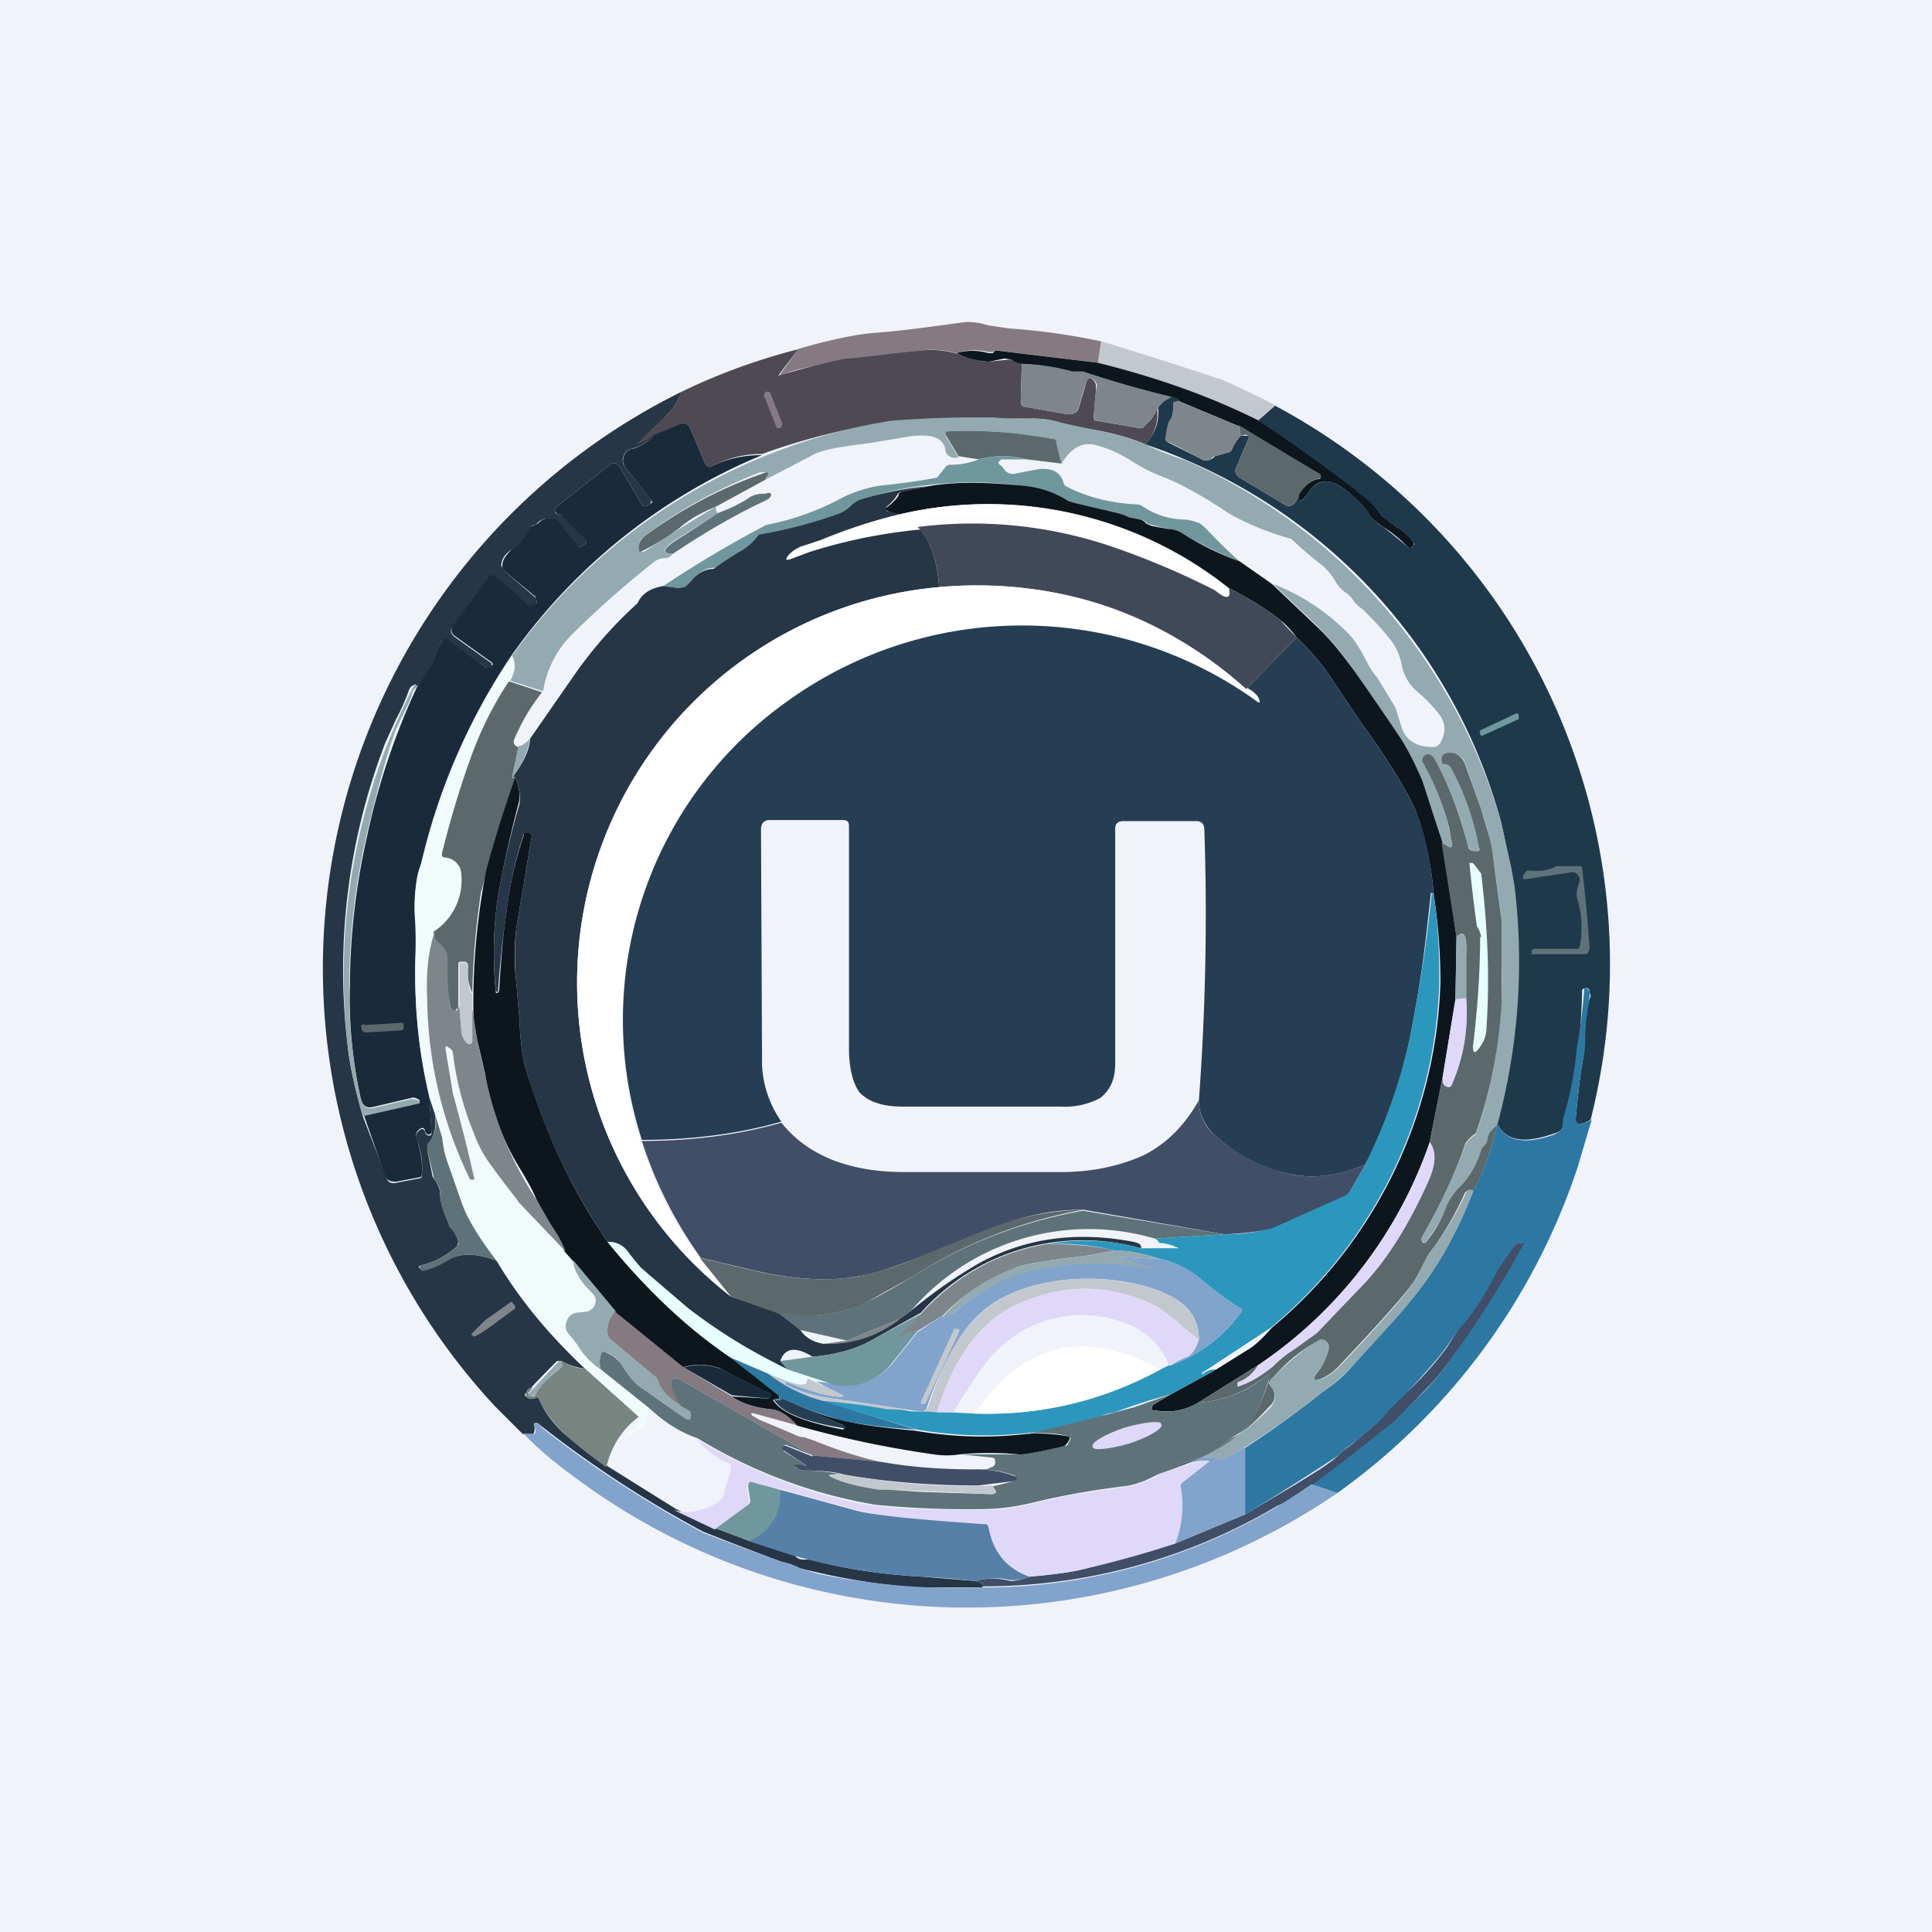 <!-- by TradingView --><svg width="18" height="18" viewBox="0 0 18 18" xmlns="http://www.w3.org/2000/svg"><path fill="#F0F3FA" d="M0 0h18v18H0z"/><path d="m10.26 3.18-.03.2-.9-.11a.1.1 0 0 0-.08.01h-.04a.54.54 0 0 0-.3.01.87.87 0 0 0-.27-.03 364.79 364.79 0 0 0-.86.11.51.51 0 0 1-.1.03 1.53 1.53 0 0 0-.42.1c-.02.01-.02 0 0 0l.18-.25c.31-.09.56-.14.73-.15.25-.02.53-.06.83-.1.04 0 .11 0 .2.03l.2.03c.3.02.57.06.86.12Z" fill="#857A82"/><path d="m11.88 3.78-.16.14a7.49 7.49 0 0 0-1.49-.54l.03-.2a42.72 42.72 0 0 1 1.13.36 7.9 7.9 0 0 1 .5.24Z" fill="#C3C8CE"/><path d="m7.44 3.25-.19.25s0 .01 0 0a8.65 8.65 0 0 1 .63-.16c.1 0 .35-.04.76-.08.05 0 .14 0 .26.03.16.06.26.08.3.08a16.57 16.57 0 0 1 .21-.02l.11.04-.01.35c0 .03.01.05.04.05l.4.07c.06 0 .09-.02.1-.06l.06-.2c.02-.1.06-.1.1-.02v.07l-.02.23c0 .02 0 .04.03.04l.4.07c.01 0 .03 0 .04-.02.05-.04.1-.1.12-.17a.41.41 0 0 1-.11.34c-.16-.07-.33-.11-.5-.14a3.72 3.72 0 0 1-.28-.06.95.95 0 0 0-.3-.04h-.32a10.1 10.1 0 0 0-.97.03 6 6 0 0 0-1.2.3.98.98 0 0 0-.46.11c-.03.02-.05.01-.07-.02l-.14-.33c-.02-.04-.05-.06-.1-.04l-.22.1a.56.56 0 0 1-.18.1c-.02 0-.02 0 0-.02.05-.06.14-.15.27-.25a.6.6 0 0 0 .15-.23c.35-.17.71-.3 1.1-.4Z" fill="#4F4954"/><path d="M10.23 3.38c.52.13 1.02.3 1.5.54.34.22.67.46 1 .72.05.04.1.1.15.17l.13.1c.06.03.11.08.16.14v.03l-.01.01c-.02.02-.03.02-.05 0a1.27 1.27 0 0 0-.22-.18.46.46 0 0 1-.16-.15.9.9 0 0 0-.23-.22c-.1-.07-.19-.07-.26-.01a.28.28 0 0 0-.05.06c-.06.09-.1.1-.09.02.05-.09.12-.14.2-.15v-.04l-.76-.45-.55-.23c-.02-.03-.05-.04-.07-.03a9.53 9.53 0 0 1-.83-.24h-.1a2 2 0 0 0-.47-.08.27.27 0 0 1-.1-.04l-.06-.01-.15.03a.79.79 0 0 1-.3-.08.54.54 0 0 1 .3 0h.04l.02-.02a.1.1 0 0 1 .05 0l.91.11Z" fill="#0D161C"/><path d="M10.92 3.7a.25.25 0 0 0-.13.1.51.51 0 0 1-.13.17.05.05 0 0 1-.04.02l-.4-.07c-.02 0-.03-.02-.03-.04a2.81 2.81 0 0 1 .03-.3c-.05-.08-.08-.08-.11.01l-.06.2c-.01.05-.04.07-.1.07l-.4-.07c-.03 0-.04-.02-.04-.05l.01-.35a2 2 0 0 1 .47.07h.1a9.54 9.54 0 0 0 .84.24Z" fill="#7E868B"/><path d="M7.14 3.65a.03.03 0 0 0-.02.04l.11.28c0 .02.02.02.04.02l.02-.04-.11-.28a.03.03 0 0 0-.04-.02Z" fill="#857A82"/><path d="M6.35 3.65a.6.6 0 0 1-.15.23 4.63 4.63 0 0 0-.27.26.56.56 0 0 0 .18-.1.47.47 0 0 1-.22.14.1.1 0 0 0-.08.07.1.1 0 0 0 .02.11l.24.3-.01.03-.03.02c-.02.01-.04.01-.05-.01l-.2-.34c-.03-.05-.07-.06-.11-.02l-.47.37a.06.06 0 0 0-.03.05c0 .02.02.04.06.04l.02.01.2.2c.02.03.02.04 0 .06l-.02.01c-.02.02-.04.02-.06 0l-.16-.2a.12.12 0 0 0-.09-.05c-.03 0-.06 0-.1.03a.1.1 0 0 1-.04.03.05.05 0 0 0-.04.03.5.5 0 0 1-.17.2c-.07.04-.1.1-.1.15l.03.05.28.24c.02.01.02.03.02.04v.03c0 .01-.01.02-.03.02h-.03l-.31-.26c-.03-.03-.06-.03-.08 0l-.33.45c-.03.03-.02.06.01.09l.35.25v.04c-.02.02-.03.02-.05 0l-.36-.25c-.02-.02-.04-.01-.05 0a.38.38 0 0 0-.06.13.81.81 0 0 1-.18.3c0-.02-.01-.03-.02-.02a.08.08 0 0 0-.05.05 1.9 1.9 0 0 1-.12.27l-.1.22a5.89 5.89 0 0 0-.35 2.83c.02.19.07.4.14.65l.22.57c.01.04.04.06.09.05l.21-.04c.02 0 .03-.01.03-.03.01-.1 0-.21-.05-.34-.01-.03 0-.06.03-.08.02-.02.04-.01.05.01 0 .02.01.03.03.04.02 0 .03 0 .03-.03L4 10.22l.05.15c.02.12 0 .21-.06.29l-.01.05.05.25.01.02c.04.05.06.1.06.14 0 .04.01.1.04.18a2.74 2.74 0 0 1 .05.13c.04.04.07.09.08.14l-.01.04a.77.77 0 0 1-.34.18l-.02.01.01.02.02.01h.02a.71.71 0 0 0 .2-.08.4.4 0 0 1 .21-.06c.09 0 .18.02.27.06.22.37.5.7.82 1a.56.56 0 0 1-.22-.07h-.04a11.78 11.78 0 0 0-.3.31c0 .02.02.03.04.04h.05c.02-.02.03-.01.04 0 .05.12.13.23.24.33.12.1.25.21.4.3l.64.4.37.18.32.12.4.12.02.02c.02.02.05.03.07.03h.07c.33.09.68.14 1.05.16l.49.04c.06.02.08.03.06.06h-.63a6.38 6.38 0 0 1-1.07-.18.63.63 0 0 0-.17-.06 32.27 32.27 0 0 1-.73-.28 10.39 10.39 0 0 1-1.54-1.01c-.03-.01-.04 0-.03.03v.04l-.01.03h-.1l-.26-.26a5.99 5.99 0 0 1 1.74-9.45Z" fill="#263646"/><path d="m10.99 3.74-.05.01-.01.05c0 .05-.01.1-.04.13l-.03.15c0 .02 0 .03.02.04l.32.16c.03.02.06.01.1-.01a.08.08 0 0 1 .02-.02l.14-.04.02-.03a.39.39 0 0 1 .08-.12h.05c.03 0 .03.01.02.03l-.11.26c-.02.04-.01.07.03.1l.4.24c.07.05.12.02.15-.08 0 .08.03.07.09-.02a.28.28 0 0 1 .05-.06c.08-.06.16-.06.26.01.12.08.2.16.24.22.04.07.09.12.15.15l.22.18c.02.02.03.02.05 0v-.01c.02 0 .02-.02 0-.03a.52.52 0 0 0-.15-.14.48.48 0 0 1-.13-.1.82.82 0 0 0-.16-.17c-.32-.26-.65-.5-1-.72l.16-.14a5.9 5.9 0 0 1 2.94 6.65c-.04.03-.08.04-.11.04-.02 0-.03-.02-.03-.04.02-.22.04-.41.07-.57l.02-.3c0-.1.02-.2.05-.28l-.01-.04c0-.03-.02-.04-.05-.03-.02 0-.02.02-.02.03a5.16 5.16 0 0 1-.18 1.26c-.01.03-.04.05-.08.06-.28.1-.45.07-.53-.09a5.81 5.81 0 0 0 .03-2.83 5.13 5.13 0 0 0-3.31-3.5c.1-.11.13-.22.12-.34a.25.25 0 0 1 .13-.1c.03 0 .05.01.07.04Z" fill="#1F394C"/><path d="m10.99 3.74.55.23.02.09a.39.39 0 0 0-.08.12c0 .02-.02.03-.02.03l-.14.04s-.02 0-.03.02c-.03.02-.06.03-.1.01a4.18 4.18 0 0 0-.3-.16c-.03 0-.03-.02-.03-.04a.53.53 0 0 1 .03-.15.21.21 0 0 0 .04-.13v-.05c.02-.01.04-.02.06-.01Z" fill="#7E868B"/><path d="M10.67 4.14a2.78 2.78 0 0 0 .38.15 5.28 5.28 0 0 1 2.93 3.35l.05.22.05.22.03.17a5.81 5.81 0 0 1-.16 2.23l-.06.07a.08.08 0 0 0-.02.05c0 .03-.02.05-.04.07a.1.1 0 0 0-.03.04.83.83 0 0 1-.17.33.62.62 0 0 0-.14.19 1.78 1.78 0 0 1-.22.36v-.01c-.03-.02-.03-.04-.02-.06.16-.28.3-.56.4-.85a.28.28 0 0 1 .1-.1 4.47 4.47 0 0 0 .24-1.6v-.39a31.8 31.8 0 0 0-.08-.6 2.47 2.47 0 0 0-.11-.44 48.1 48.1 0 0 0-.15-.43.14.14 0 0 0-.1-.09c-.07-.02-.11 0-.12.06 0 .02.01.03.03.04l.05.02a2.5 2.5 0 0 1 .27.75c0 .03 0 .04-.02.04h-.03c-.02 0-.04-.02-.05-.04-.07-.3-.18-.58-.32-.83-.02-.03-.04-.04-.08-.03l-.02.02a.05.05 0 0 0 0 .05 2.46 2.46 0 0 1 .27.77c0 .02-.01.03-.03.02a.22.22 0 0 1-.06-.04c-.06-.19-.12-.38-.2-.58a2.38 2.38 0 0 0-.22-.43l-.41-.6c-.1-.15-.23-.3-.35-.42l-.4-.38c.26.1.49.25.7.46.06.06.1.13.14.2.05.1.09.17.13.21l.17.28.06.19c.04.12.14.18.29.18.03 0 .05-.01.07-.04.05-.09.05-.17 0-.25a1.39 1.39 0 0 0-.22-.23.43.43 0 0 1-.14-.24.54.54 0 0 0-.09-.22c-.1-.13-.2-.23-.27-.3a.43.43 0 0 1-.08-.07.32.32 0 0 0-.07-.08.33.33 0 0 1-.1-.1.6.6 0 0 0-.14-.17 3.52 3.52 0 0 1-.28-.24 2.54 2.54 0 0 1-.57-.23c-.27-.18-.49-.3-.66-.36a1.65 1.65 0 0 1-.28-.15c-.1-.06-.19-.1-.3-.13-.13-.04-.24.02-.33.17l-.05-.2a.04.04 0 0 0-.03-.03 4.2 4.2 0 0 0-1-.07v.04l.12.2a.1.1 0 0 1-.1-.02.07.07 0 0 1-.02-.04c-.02-.14-.16-.17-.42-.12l-.3.05c-.25.03-.42.06-.5.1l-.46.24.02-.05V4.4h-.07c-.4.16-.76.35-1.08.6a.12.12 0 0 0-.05.1v.02c0 .01 0 .02.02.02H6a16.12 16.12 0 0 1 .67-.42c0 .03 0 .05.02.06l-.33.21c-.18.1-.21.17-.1.17 0 .02-.03.04-.08.04a.2.2 0 0 0-.08.03 9.13 9.13 0 0 0-.77.68.96.96 0 0 0-.27.53l-.31-.1c.05-.08.06-.16.02-.23A5.39 5.39 0 0 1 8.3 3.92a10.1 10.1 0 0 1 .97-.03c.1.01.21.02.33.01.09 0 .18 0 .29.04l.28.06c.17.03.34.07.5.14Z" fill="#93AAB1"/><path d="M7.1 4.24A5.39 5.39 0 0 0 4.77 6.1a5.83 5.83 0 0 0-.85 1.96c-.05.11-.06.29-.05.53a5 5 0 0 1 0 .35c-.01.43.03.85.13 1.27l.02.33c0 .02-.01.03-.03.03a.04.04 0 0 1-.03-.04c-.01-.02-.02-.03-.05-.01-.03.02-.04.05-.03.08.04.13.06.24.05.34 0 .02-.01.03-.03.03l-.21.04c-.05 0-.08-.01-.1-.05l-.2-.57.52-.12v-.02c-.03-.02-.06-.03-.08-.02l-.34.08c-.07.02-.11 0-.13-.08a4.31 4.31 0 0 1-.1-1.06 6.43 6.43 0 0 1 .16-1.38 6.51 6.51 0 0 1 .47-1.4c.09-.12.15-.22.17-.3a.38.38 0 0 1 .06-.12c.01-.02.03-.03.05-.01l.36.26h.05V6.2c.02-.01.01-.02 0-.03l-.35-.25c-.03-.03-.03-.06-.01-.09l.33-.45c.02-.03.05-.03.08 0l.3.26h.04c.02 0 .02-.01.03-.02V5.6l-.01-.04-.29-.24a.07.07 0 0 1-.02-.05c0-.05.03-.1.1-.16a.5.5 0 0 0 .16-.2l.04-.02a.1.1 0 0 0 .05-.03.12.12 0 0 1 .1-.03c.03 0 .06.01.08.04l.16.2c.02.03.04.03.06.01l.02-.01c.02-.02.02-.03 0-.05l-.2-.2-.02-.02c-.04 0-.05-.02-.06-.04 0-.02.01-.04.03-.05l.47-.37c.04-.04.08-.03.11.02l.2.34c.01.02.03.02.05.01l.03-.02c.02 0 .02-.02 0-.04l-.23-.29a.1.1 0 0 1-.02-.1.1.1 0 0 1 .09-.08.47.47 0 0 0 .2-.13l.23-.1c.05-.02.08 0 .1.04l.14.33c.02.03.04.04.07.02.14-.07.3-.1.46-.1Z" fill="#192B3A"/><path d="M12.1 4.61c-.03.1-.08.13-.15.08l-.4-.24c-.04-.03-.05-.06-.03-.1l.11-.26c.01-.02 0-.03-.02-.04l-.05.01-.02-.1.76.46.01.02-.02.02c-.07.01-.13.06-.19.15ZM9.9 4.32l-.33-.04a.85.85 0 0 0-.45 0l-.19-.03-.12-.2v-.03a4.2 4.2 0 0 1 1 .07c.02 0 .03.01.03.03l.05.2Z" fill="#5B696C"/><path d="M9.57 4.28h-.24c-.03.02-.04.04 0 .06l.04.05a.1.1 0 0 0 .1.02l.21-.04c.13-.01.2.03.23.13 0 .02.02.03.04.04.2.1.42.15.65.16a.1.1 0 0 1 .05.02.7.7 0 0 0 .38.12.4.4 0 0 1 .13.03c.02 0 .03.02.05.03.1.1.21.22.34.33a3.36 3.36 0 0 1-.5-.24.41.41 0 0 0-.16-.06 13.54 13.54 0 0 1-.2-.05.1.1 0 0 0-.08-.04.75.75 0 0 1-.09-.02l-.04-.01a.73.73 0 0 0-.11-.04 2.7 2.7 0 0 1-.44-.11 1.03 1.03 0 0 0-.46-.14 3.4 3.4 0 0 0-.83 0 2.9 2.9 0 0 0-.6.13.29.29 0 0 0-.1.06.31.31 0 0 1-.1.07 4.19 4.19 0 0 1-.77.2.55.55 0 0 1-.15.15l-.22.14a.07.07 0 0 1-.05.02c-.07 0-.14.04-.2.11a.86.86 0 0 1-.07.07.06.06 0 0 1-.05.01l-.15-.02a10.58 10.58 0 0 1 .96-.57 2.44 2.44 0 0 0 .72-.26c.15-.07.28-.1.38-.11a5.8 5.8 0 0 0 .49-.07l.08-.1a.06.06 0 0 1 .05-.02c.1 0 .18-.02.26-.05a.85.85 0 0 1 .45 0Z" fill="#70979D"/><path d="m7.13 4.47-.46.25c-.12.05-.24.11-.34.2a2.31 2.31 0 0 1-.36.22c-.01 0-.02 0-.02-.02V5.1c0-.04.02-.07.05-.1a4.12 4.12 0 0 1 1.14-.6c.02 0 .02.02.01.03a.07.07 0 0 0-.02.05Z" fill="#5B696C"/><path d="m11.55 5.23.3.21.4.38c.14.13.25.27.36.42a32.34 32.34 0 0 1 .44.64c.1.16.16.3.2.39l.19.58.13.88-.01.58-.12.73-.12.6a4.13 4.13 0 0 1-1.6 2.08l-.56.35a.57.57 0 0 1-.4.07c-.02 0-.03 0-.03-.02l.01-.03.17-.1.42-.23.32-.2c.06-.04.12-.1.2-.19a4.35 4.35 0 0 0 1.57-3.22c0-.27-.02-.53-.06-.8-.03-.35-.1-.62-.18-.82-.1-.21-.26-.47-.48-.77l-.27-.4c-.1-.16-.22-.3-.35-.42a.8.8 0 0 0-.16-.17c-.13-.1-.29-.2-.47-.29a3.6 3.6 0 0 0-3.06-.69.25.25 0 0 1-.12-.03c-.02-.01-.02-.02 0-.04a.4.4 0 0 0 .1-.1c0-.02.01-.03.03-.04l.25-.05c.22-.04.5-.04.82-.01.19.01.34.06.47.14.03.02.17.05.43.11a.72.72 0 0 1 .15.05l.1.02a.1.1 0 0 1 .06.04l.05.02.16.03c.05 0 .1.02.16.06.16.1.33.18.5.24Z" fill="#0D161C"/><path d="m8.64 4.53-.24.05a.06.06 0 0 0-.04.03.4.4 0 0 1-.1.11v.04l.13.03a4.35 4.35 0 0 0-1.05.4c-.02.03-.02.03.02.02l.16-.06c.1-.05.16-.08.21-.09.26-.07.53-.12.82-.15.11.1.18.3.2.56a3.7 3.7 0 0 0-1.94 6.61l.44.15.2.15c.04.07.11.12.22.14.27 0 .5-.07.71-.23l.11-.08c.23-.19.44-.33.63-.44.44-.24.92-.3 1.44-.2.05.01.08.03.07.06a2.02 2.02 0 0 0-2.05.6l-.43.24c-.15.09-.34.15-.58.17-.16-.1-.26-.08-.3.04l.07.08a5.35 5.35 0 0 1-1.37-.95 1.9 1.9 0 0 1-.12-.15.22.22 0 0 0-.19-.09 5.65 5.65 0 0 1-.76-1.61c-.03-.1-.05-.24-.06-.44V9.5l-.03-.35a2.51 2.51 0 0 1 0-.5l.14-.84c.01-.02 0-.04-.02-.04h-.05a3.6 3.6 0 0 0-.16.72 9.39 9.39 0 0 0-.08.75h-.02a3.6 3.6 0 0 1 .02-.89c.04-.23.1-.52.2-.86.01-.07 0-.15-.04-.25h-.03c.1-.12.16-.24.17-.36l.41-.59a3.93 3.93 0 0 1 .59-.67c.04-.09.12-.14.24-.16l.15.02.05-.01a.86.86 0 0 0 .07-.07c.06-.07.13-.1.2-.1a2.7 2.7 0 0 1 .26-.17.55.55 0 0 0 .16-.15 4.19 4.19 0 0 0 .76-.2.31.31 0 0 0 .1-.07.29.29 0 0 1 .1-.06c.2-.06.4-.1.61-.12Z" fill="#263646"/><path d="M6.27 5.16c-.12 0-.09-.06.1-.17l.32-.21c.1-.04.2-.08.3-.15a.25.25 0 0 1 .1-.03h.04c.05-.02.07 0 .04.04l-.03.02c-.3.14-.59.31-.87.5Z" fill="#5E7379"/><path d="M11.45 5.48c.02.1-.02.1-.13.02a7.36 7.36 0 0 0-.94-.4 4.93 4.93 0 0 0-2.86.05l-.16.06c-.04.01-.04 0-.02-.03a.31.31 0 0 1 .16-.1l.15-.05c.24-.1.49-.18.74-.24a3.6 3.6 0 0 1 3.05.69Z" fill="#fff"/><path d="M11.45 5.48c.18.09.34.19.47.29l.16.17-.47.48a3.73 3.73 0 0 0-2.86-.95c-.02-.27-.09-.45-.2-.56a4.03 4.03 0 0 1 1.83.19 7.37 7.37 0 0 1 .94.4c.11.09.15.08.13-.02Z" fill="#414958"/><path d="m11.61 6.42.1.08c.04.06.03.07-.02.03a3.57 3.57 0 0 0-2.96-.6A3.74 3.74 0 0 0 6.3 7.7a3.64 3.64 0 0 0 .22 4.02l.29.36a3.7 3.7 0 0 1 1.94-6.61c1.1-.09 2.05.23 2.86.95Z" fill="#fff"/><path d="m11.61 6.42.47-.48c.13.12.25.26.35.42l.27.4c.22.3.38.56.48.77.09.2.15.47.18.82l-.01-.03s0-.01 0 0h-.02v.01c-.04.37-.08.74-.15 1.1-.08.5-.23.97-.46 1.42-.26.11-.5.14-.74.08a1.52 1.52 0 0 1-.66-.35c-.1-.1-.15-.2-.15-.33a23.47 23.47 0 0 0 .05-2.54c-.01-.04-.03-.06-.08-.06h-.67c-.05 0-.08.02-.08.07v2.19c0 .15-.05.25-.14.32a.7.7 0 0 1-.37.08H8.41c-.2 0-.32-.05-.4-.13-.06-.08-.1-.22-.1-.41V7.7c0-.04-.01-.06-.06-.06h-.68c-.05 0-.08.03-.08.09l.01 2.2a1 1 0 0 0 .18.52c-.42.12-.86.17-1.3.17a3.64 3.64 0 0 1 1.36-4.09 3.74 3.74 0 0 1 4.35-.01c.05.04.06.03.03-.03a.27.27 0 0 0-.1-.08Z" fill="#263E54"/><path d="M4.77 6.11c.04.07.03.15-.02.24-.14.2-.25.43-.34.67-.1.3-.2.6-.28.92 0 .03 0 .04.03.05.06 0 .1.03.12.07.02.03.03.07.03.12 0 .22-.09.38-.26.5-.06.18-.08.38-.08.62A3.93 3.93 0 0 0 4.4 11l.03-.01v-.02c0-.04-.01-.1-.05-.2a2.8 2.8 0 0 1-.23-1c0-.02.01-.03.03-.01.02 0 .03.03.03.05.04.26.1.52.2.76.04.1.1.19.16.27a9.5 9.5 0 0 0 .28.38l.42.44.07.08c0 .07.04.15.12.25l.07.08c.02.03.02.06 0 .09a.09.09 0 0 1-.06.06l-.1.01a.11.11 0 0 0-.09.08c-.01.04 0 .08.02.12l.08.1c.08.12.15.2.22.23l.45.36-.03.14-.03.04-.17.1v-.02c.11-.07.15-.13.13-.18l-.5-.45c-.32-.3-.6-.63-.82-1a1.99 1.99 0 0 1-.32-.52l-.14-.4a1.29 1.29 0 0 1-.05-.23.91.91 0 0 0-.07-.23L4 10.22c-.1-.42-.14-.84-.13-1.27a5 5 0 0 0 0-.35 1.34 1.34 0 0 1 .11-.7 5.83 5.83 0 0 1 .79-1.79Z" fill="#F2FBFC"/><path d="m4.75 6.35.3.1c-.12.15-.2.3-.26.44-.01.03 0 .06.04.07l-.06.29.03-.01a24.06 24.06 0 0 0-.32 1.08 7.35 7.35 0 0 0-.08.93.45.45 0 0 1-.04-.24c0-.03 0-.04-.03-.05H4.3c-.02 0-.03 0-.03.03v.4l-.02.01c0 .02-.01.02-.03.02l-.02-.03a1.67 1.67 0 0 1-.04-.45.16.16 0 0 0-.09-.16.05.05 0 0 1-.02-.04l-.01-.06a.57.57 0 0 0 .26-.5c0-.05-.01-.1-.03-.12a.16.16 0 0 0-.12-.07c-.03 0-.04-.02-.03-.05.08-.32.17-.62.28-.92.09-.24.2-.46.34-.67Z" fill="#5B696C"/><path d="M3.89 6.4c-.03.02-.05.04-.05.06-.01.05-.06.15-.14.31-.06.14-.16.48-.29 1.03a6.43 6.43 0 0 0-.15 1.7c.02.31.06.56.1.74.02.07.06.1.13.08l.34-.08c.02 0 .05 0 .08.02v.02l-.53.12a4.04 4.04 0 0 1-.14-.65 5.89 5.89 0 0 1 .62-3.37l.03.01Z" fill="#93AAB1"/><path d="m14.12 6.65-.32.15a.02.02 0 0 0-.01.03v.01c0 .01.02.02.03.01l.33-.15v-.03a.02.02 0 0 0-.03-.02Z" fill="#70979D"/><path d="M4.94 6.88a.85.85 0 0 1-.17.37l.06-.3c.04 0 .07-.03.11-.07Z" fill="#93AAB1"/><path d="M13.95 10.48c-.05.22-.12.43-.23.63v-.02c-.03-.01-.05 0-.07.02a3 3 0 0 1-.29.51.56.56 0 0 0-.08.12c-.06.12-.1.2-.13.23-.08.11-.3.36-.66.74a.5.5 0 0 1-.17.13c-.09.04-.1.01-.04-.06a.56.56 0 0 0 .1-.22c0-.02 0-.05-.03-.06a.06.06 0 0 0-.08 0c-.15.08-.3.2-.43.36-.02.02-.02.03 0 .05.05.07.05.14-.02.2-.18.2-.39.36-.62.47l-.12.05-.3.11c.1-.06.22-.11.35-.14a.97.97 0 0 0 .3-.17l.1-.06c.1-.06.2-.23.29-.5.01-.06 0-.07-.04-.04-.18.14-.38.22-.62.24l.56-.35a.35.35 0 0 1-.19.16v.03s0 .01 0 0c.12-.03.23-.1.33-.18.08-.08.15-.13.2-.16l.2-.15.43-.44c.23-.24.44-.57.62-1 .07-.15.07-.26.01-.34l.12-.6c0 .04 0 .06.03.08h.05c.12-.27.16-.54.14-.82v-.39c.01-.2-.02-.25-.09-.18l-.14-.88.07.04c.02.01.03 0 .03-.02l-.03-.16a2.46 2.46 0 0 0-.24-.6.05.05 0 0 1 0-.06l.02-.02c.03-.01.06 0 .08.03.14.25.24.52.32.83 0 .02.03.04.05.04h.03c.02 0 .03-.01.02-.03a2.5 2.5 0 0 0-.27-.76.16.16 0 0 0-.05-.02c-.02 0-.03-.02-.03-.04 0-.06.05-.08.13-.06.04.02.07.05.09.1l.15.42c.05.17.1.32.11.44l.08.6v.77a4.47 4.47 0 0 1-.24 1.21.28.28 0 0 0-.1.1c-.1.3-.24.58-.4.86-.01.02-.01.04.01.06h.02c.1-.12.16-.24.2-.35a.62.62 0 0 1 .15-.2.83.83 0 0 0 .17-.32.1.1 0 0 1 .03-.04.09.09 0 0 0 .03-.07l.02-.05.07-.07Z" fill="#5B696C"/><path d="M5.66 11.57c.35.43.73.8 1.15 1.08l.45.35v.04H7.2c.07.12.29.21.66.28v-.04l-.58-.25c.24.1.43.18.57.2.13.04.36.07.68.1.35.06.69.07 1.03.03.13-.01.26 0 .38.02.03 0 .03.02.02.04l-.02.03-.03.03c-.24.05-.38.08-.42.07a2.98 2.98 0 0 0-.55 0 .76.76 0 0 1-.24 0 9.63 9.63 0 0 1-1.28-.27c-.08-.1-.16-.14-.24-.15a.81.81 0 0 1-.37-.12l.34.02c.03 0 .03-.02.02-.05a6.81 6.81 0 0 1-.46-.23.53.53 0 0 0-.35-.01l-.64-.52-.39-.48-.07-.08a1.8 1.8 0 0 0-.13-.24L5 11.18c-.04-.1-.1-.2-.16-.3a2.41 2.41 0 0 1-.32-.87 7.19 7.19 0 0 0-.07-.3c-.02-.1-.04-.2-.04-.3a6.46 6.46 0 0 1 .12-1.3c.08-.3.17-.58.27-.87.04.1.05.18.03.25-.09.34-.15.63-.19.86a3.6 3.6 0 0 0-.02.9h.02l.01-.02c.02-.32.04-.56.07-.74.03-.27.09-.5.16-.71 0-.02.02-.02.03-.02h.02c.02.01.03.03.02.05l-.14.84c-.02.17-.02.33 0 .5l.03.35v.02c.01.2.03.34.06.44.18.6.43 1.13.76 1.61Z" fill="#0D161C"/><path d="M13.8 8.73a.26.26 0 0 0-.04-.1 14.07 14.07 0 0 1-.07-.59h.03l.02.02.06.08c.06.5.08.96.05 1.42 0 .07-.02.13-.04.16-.07.12-.1.11-.08-.03.04-.34.06-.66.06-.96Z" fill="#E8FEFE"/><path d="M14.72 8.81a.93.93 0 0 0-.02-.42c-.02-.05-.01-.1.01-.16a.07.07 0 0 0-.01-.08.07.07 0 0 0-.08-.02l-.4.06h-.03v-.03l.02-.03c.01-.02.02-.02.04-.02.1.01.18 0 .25-.04H14.71c.02 0 .03 0 .03.02a15.07 15.07 0 0 1 .07.74c0 .03-.02.05-.03.06h-.51v-.03c.01-.02.02-.02.03-.02h.4s.02-.01.02-.03Z" fill="#5E7379"/><path d="M13.36 8.35c.04.27.05.53.05.8a4.35 4.35 0 0 1-1.57 3.22l-.64.42c0 .02 0 .02.01.01a.15.15 0 0 1 .12-.04l-.42.23a5.8 5.8 0 0 0-.53.17.38.38 0 0 0-.18.07.06.06 0 0 1-.05.01 3.66 3.66 0 0 1-1.6.08l-.9-.27a6.26 6.26 0 0 1 .84.1h.24l.15.01.2.01c.62.02 1.2-.12 1.73-.41l.08-.04h.02c.27-.1.49-.27.65-.49.02-.01.01-.03 0-.04-.1-.06-.23-.15-.38-.28a.9.9 0 0 0-.37-.18c-.15-.05-.3-.08-.43-.08-.2-.05-.42-.07-.63-.06.3-.05.59-.04.88.04h.33c.02 0 .03 0 0-.01a.42.42 0 0 0-.16-.04.08.08 0 0 0-.04-.04l.65-.04c.2 0 .36-.03.45-.07a45.83 45.83 0 0 1 .71-.32l.15-.26c.22-.45.38-.92.46-1.42a12.7 12.7 0 0 0 .16-1.12l.02.04Z" fill="#2B97BD"/><path d="M4.05 8.68v.06l.03.04c.06.04.09.09.09.16 0 .19 0 .33.03.45l.03.03c.02 0 .03 0 .03-.02l.02-.02.02.23c0 .03.01.05.04.09l.03.02c.02 0 .03 0 .03-.03V9.4l.05.31.07.3A3.23 3.23 0 0 0 5 11.18l.14.24c.05.07.1.16.13.24l-.42-.44a.13.13 0 0 1-.03-.04 9.47 9.47 0 0 1-.25-.33 1.11 1.11 0 0 1-.15-.28c-.1-.24-.17-.5-.2-.76a.07.07 0 0 0-.04-.05c-.02-.02-.03-.01-.03.01l.07.42a15.19 15.19 0 0 1 .2.8h-.04a3.93 3.93 0 0 1-.4-1.7c-.01-.23.01-.43.07-.61Z" fill="#7E868B"/><path d="m13.66 9.3-.1.01.01-.58c.07-.07.1-.01.09.18v.39Z" fill="#93AAB1"/><path d="M4.4 9.25V9.7c0 .02-.01.03-.03.03a.05.05 0 0 1-.03-.02.17.17 0 0 1-.04-.09l-.02-.23v-.4c0-.02 0-.02.03-.02h.02c.02 0 .04.02.03.05 0 .09 0 .17.03.24Z" fill="#C3C8CE"/><path d="m14.83 10.43-.13.44a6.08 6.08 0 0 1-2.24 3.04l-.24-.08a25.1 25.1 0 0 0 .77-.6l.2-.19c.08-.07.17-.17.27-.3a10.17 10.17 0 0 0 .73-1.16l-.07.01a10.64 10.64 0 0 0-.16.25c-.12.22-.22.38-.3.48-.07.06-.12.13-.17.21-.07.1-.19.24-.36.42l-.18.2a2.5 2.5 0 0 1-.31.27c-.08.06-.14.1-.17.14a26.09 26.09 0 0 1-.87.55v-.62a9 9 0 0 0 .72-.52c.09-.06.18-.13.26-.22l.57-.64c.23-.28.42-.61.57-1a2.34 2.34 0 0 0 .23-.64c.08.16.25.2.53.1.04-.02.07-.04.08-.07v-.07a3.12 3.12 0 0 0 .13-.66 5.16 5.16 0 0 0 .07-.56c.03 0 .04 0 .05.03a.1.1 0 0 1 0 .04l-.04.29c0 .13 0 .23-.02.29-.03.16-.05.35-.07.57 0 .02.01.03.03.04.03 0 .07-.01.12-.04Z" fill="#2C78A3"/><path d="M13.66 9.3c.02.28-.02.55-.14.81 0 .01-.01.02-.03.02l-.02-.01c-.02-.02-.03-.04-.03-.08l.12-.73.1-.01Z" fill="#E0D8F8"/><path d="m3.73 9.53-.33.02a.02.02 0 0 0-.03.03v.02l.03.02.33-.02c.02 0 .03-.01.03-.02v-.03a.02.02 0 0 0-.03-.02Z" fill="#5B696C"/><path d="M11.17 10.25c0 .12.04.23.15.33.18.16.4.28.66.35.23.06.48.03.74-.08l-.15.26-.04.03-.67.3c-.1.03-.24.05-.45.06l-1.32-.23c-.31 0-.61.07-.9.2l-.59.23c-.26.1-.46.17-.6.19-.27.05-.56.03-.87-.03l-.6-.14a3.9 3.9 0 0 1-.55-1.09c.44 0 .88-.05 1.3-.17.24.3.62.46 1.15.46h1.45c.28 0 .53-.05.76-.15.21-.1.39-.27.53-.52Z" fill="#404E67"/><path d="M4.63 11.75a.68.68 0 0 0-.27-.06.4.4 0 0 0-.2.06.71.71 0 0 1-.21.09h-.02l-.02-.02v-.02l.01-.01a.77.77 0 0 0 .34-.18.04.04 0 0 0 .01-.04.37.37 0 0 0-.08-.14 2.73 2.73 0 0 0-.05-.12.58.58 0 0 1-.04-.2c0-.04-.02-.08-.06-.13v-.02l-.06-.25v-.05c.07-.08.1-.17.07-.29l.07.23c.01.1.03.18.05.23l.14.4c.05.13.15.3.32.52Z" fill="#5E7379"/><path d="M11.72 12.72a4.13 4.13 0 0 0 1.6-2.07c.06.07.06.18 0 .33-.19.43-.4.76-.63 1l-.42.44-.21.15c-.05.03-.12.08-.2.16-.1.08-.2.15-.33.19v-.04a.35.35 0 0 0 .19-.16Z" fill="#E0D8F8"/><path d="M13.72 11.11c-.15.39-.34.72-.57 1-.07.1-.26.3-.57.64-.09.09-.17.16-.26.22l-.18.14a8.93 8.93 0 0 1-.55.38l-.2.11h-.04c-.02-.03-.07-.03-.15-.02.23-.11.44-.27.63-.46.06-.07.07-.14 0-.21v-.05c.15-.15.3-.28.45-.37a.06.06 0 0 1 .07 0c.02.02.03.05.03.07a.56.56 0 0 1-.1.22c-.06.07-.04.1.05.06a.5.5 0 0 0 .17-.13c.36-.38.58-.63.65-.74.03-.03.07-.11.13-.23a.56.56 0 0 1 .08-.12 3 3 0 0 0 .3-.51c0-.02.03-.03.06-.02v.02Z" fill="#93AAB1"/><path d="M10.1 11.27a4.41 4.41 0 0 0-1.61.63l-.43.24c-.23.11-.5.14-.8.1l-.45-.16-.29-.36.6.14c.31.06.6.08.89.03a3 3 0 0 0 .6-.2l.57-.23c.3-.12.6-.18.91-.19Z" fill="#5B696C"/><path d="m11.41 11.5-.65.04a2.18 2.18 0 0 0-2.27.67l-.11.08-.49.2-.44-.1-.2-.16c.32.05.58.02.8-.09.1-.04.24-.12.44-.24a4.4 4.4 0 0 1 1.6-.62l1.32.22Z" fill="#5E7379"/><path d="m7.34 12.76.43.13-.17-.01-.06-.03-.02.01c0 .04-.02.05-.05.04a3.06 3.06 0 0 1-.31-.1l-.35-.15c-.42-.29-.8-.65-1.15-1.08.07 0 .14.03.19.1l.12.14.49.42c.23.18.52.35.88.53Z" fill="#E8FEFE"/><path d="M10.38 11.65c-.15.03-.3.06-.44.07-.21.03-.36.05-.45.08-.26.1-.5.24-.7.45l-.24.15c-.07 0-.17.05-.28.15h-.02l.01-.01.32-.3c.33-.36.72-.57 1.17-.65.21 0 .42.01.63.06Z" fill="#7E868B"/><path d="M12.22 13.83c-.15.1-.26.18-.32.2a5.37 5.37 0 0 1-2.75.75c.02-.02 0-.03-.06-.05.1-.03.2-.03.33 0 .03 0 .1-.01.17-.04.21-.02.4-.04.54-.08.21-.05.49-.12.82-.23l.65-.27.47-.28c.16-.1.3-.18.4-.27.03-.04.1-.08.17-.14.14-.11.24-.2.3-.28l.2-.2a3 3 0 0 0 .35-.4c.05-.09.1-.16.16-.22.08-.1.19-.26.3-.48a10.14 10.14 0 0 1 .17-.25l.07-.01c.01 0 .02 0 0 .02-.24.44-.49.82-.73 1.14-.1.13-.2.23-.27.3l-.2.2a25.1 25.1 0 0 1-.77.6Z" fill="#404E67"/><path d="M10.38 11.65c.14 0 .28.03.43.08l-.37-.02v.01l.43.12-.01.02h-.02c-.43-.1-.85-.1-1.26 0a1.6 1.6 0 0 0-.7.38l-.04.02c-.04.02-.06.02-.05 0 .2-.22.44-.37.7-.46.09-.03.24-.05.45-.08.14-.01.3-.04.44-.07Z" fill="#93AAB1"/><path d="M10.81 11.73c.16.04.28.1.37.18.15.13.28.22.38.28.01.01.02.03 0 .04a1.4 1.4 0 0 1-.65.49.55.55 0 0 1 .13-.07c.06-.02.1-.08.13-.17 0-.16-.07-.29-.22-.38-.1-.06-.21-.1-.33-.13a2.07 2.07 0 0 0-.96 0c-.28.07-.5.2-.66.41a2.8 2.8 0 0 0-.36.72c-.01.04-.04.06-.08.05a44.42 44.42 0 0 0-.8-.12c-.15-.02-.3-.06-.44-.13v-.03c.17.07.32.12.46.14.1.01.1 0 .01-.04l-.19-.1.17.02c.22.04.4-.02.54-.18l.24-.3.24-.16c-.01.03 0 .03.05 0l.04-.01c.22-.2.46-.33.7-.39a2.75 2.75 0 0 1 1.28 0c.01 0 .01 0 0 0l-.42-.13v-.01l.37.02Z" fill="#82A3CC"/><path d="M5.73 12.22a.25.25 0 0 0-.07.2c0 .03.01.04.03.06l.43.36.03.04c.04.1.1.16.19.21l.09.06c.02.08 0 .1-.07.05l-.37-.26a.69.69 0 0 1-.21-.24.22.22 0 0 0-.14-.1c-.02 0-.03 0-.04.02a.2.2 0 0 0 0 .14.67.67 0 0 1-.22-.23 1.73 1.73 0 0 0-.08-.1.11.11 0 0 1-.02-.12.11.11 0 0 1 .1-.08l.09-.01c.03-.01.06-.03.07-.06a.09.09 0 0 0-.01-.1 1.6 1.6 0 0 0-.07-.07c-.08-.1-.12-.18-.12-.25l.4.48Z" fill="#93AAB1"/><path d="M11.17 12.48a2.89 2.89 0 0 1-.13-.1l-.25-.2c-.39-.2-.79-.23-1.21-.07-.4.14-.68.49-.85 1.05a5.53 5.53 0 0 0-.47-.03c-.2-.04-.4-.06-.6-.08a1.28 1.28 0 0 1-.5-.25c.15.06.26.1.3.1.04 0 .05 0 .06-.04 0-.01 0-.02.02-.01l.06.03.2.09c.08.04.08.05-.02.04a1.85 1.85 0 0 1-.45-.14l-.01.02v.01c.14.07.28.11.43.13a49.89 49.89 0 0 1 .8.12c.05 0 .08-.01.1-.05.11-.33.23-.57.35-.72.16-.2.38-.34.66-.41.31-.08.63-.07.96 0 .12.03.23.07.33.13.15.1.22.22.22.38Z" fill="#C3C8CE"/><path d="M11.17 12.48c-.03.1-.07.15-.13.17a.55.55 0 0 0-.13.07h-.02a.66.66 0 0 0-.4-.39 1.12 1.12 0 0 0-1.21.26c-.08.07-.21.26-.4.57h-.15c.17-.56.46-.91.85-1.05.42-.16.83-.13 1.2.07.07.03.15.1.26.2a3 3 0 0 0 .13.1Z" fill="#E0D8F8"/><path d="M4.8 12.17v.02l-.23.17c-.1.07-.15.1-.16.09l-.02-.02.13-.13.24-.17h.01l.03.04Z" fill="#7E868B"/><path d="m6.37 12.74.45.27c.08.06.2.1.37.12.07 0 .15.06.24.15l-.4-.11c-.03-.01-.04 0-.02.02l.07.04.31.13c.02.01.06.03.1.03l.09.03c.2.08.4.15.62.2l-.63-.06-1.24-.71a.05.05 0 0 0-.06 0 .05.05 0 0 0-.02.05l.09.19a.47.47 0 0 1-.2-.2.11.11 0 0 0-.02-.05l-.43-.36a.08.08 0 0 1-.03-.06.25.25 0 0 1 .07-.2l.64.52Z" fill="#857A82"/><path d="M8.58 12.24a213.65 213.65 0 0 0-.31.31c.11-.1.2-.15.28-.15l-.24.3a.54.54 0 0 1-.54.2l-.43-.14-.07-.08.3-.04c.24-.02.43-.08.58-.17l.43-.23Z" fill="#70979D"/><path d="M8.38 12.29c-.2.16-.44.24-.7.23l.21-.03.49-.2Z" fill="#7E868B"/><path d="M8.93 12.38h-.04l-.31.68v.02h.04l.32-.68-.01-.02Z" fill="#C3C8CE"/><path d="M10.81 12.76c-.54.29-1.11.43-1.73.41.24-.34.5-.54.78-.6.28-.07.6 0 .95.19Z" fill="#fff"/><path d="M6.34 13.09a.64.64 0 0 1-.09-.19c0-.02 0-.04.02-.05a.05.05 0 0 1 .06 0l1.24.71-.25-.1-.02.01v.05l.21.13v.01a.2.2 0 0 0-.1-.02c-.02 0-.02 0 0 .02.03.03.05.04.07.04.16 0 .28.02.39.04a.27.27 0 0 0-.12 0c-.03 0-.03.01 0 .02.09.05.24.09.44.11l.1.01.3.02.62.02c.08 0 .09-.02.03-.07a5.43 5.43 0 0 0 .2-.05c.03 0 .04-.02.02-.04v-.01a.96.96 0 0 0-.37-.06c.07 0 .12 0 .14-.02.03 0 .05-.03.04-.06 0-.02-.01-.03-.03-.03l-.28-.03h.54c.04 0 .18-.02.42-.08.01 0 .03 0 .03-.02l.02-.03c.01-.02 0-.03-.02-.04a1.06 1.06 0 0 0-.38-.02 23.02 23.02 0 0 0 1-.25l.34-.12-.17.1-.01.03c0 .01 0 .02.02.02.15.03.29 0 .41-.07.24-.02.45-.1.62-.24.04-.03.05-.02.04.03-.09.28-.18.45-.29.5l-.1.07a.97.97 0 0 1-.3.17c-.13.03-.24.08-.35.14-.11.06-.22.1-.33.11a7.4 7.4 0 0 0-.79.14 2.1 2.1 0 0 1-.5.07 8.9 8.9 0 0 1-1-.04 4.65 4.65 0 0 1-1.66-.62c-.15-.05-.3-.14-.45-.28l-.45-.36a.2.2 0 0 1 0-.14c0-.02.02-.03.04-.02.06.02.1.05.14.1.06.1.13.19.21.24l.37.26c.07.05.09.03.07-.05l-.1-.06Z" fill="#5E7379"/><path d="M7.16 12.8c.15.12.32.2.5.25l.88.27a5.77 5.77 0 0 1-.68-.08c-.14-.04-.33-.1-.57-.21 0 .02-.03.02-.08 0h.04c.02 0 .02-.01 0-.03l-.44-.35.35.15Z" fill="#2C78A3"/><path d="m6.82 13-.45-.26a.53.53 0 0 1 .36.02 6.8 6.8 0 0 0 .45.22c.01.03 0 .05-.02.05L6.82 13Z" fill="#192B3A"/><path d="M5.23 12.68v.02c.02.01.01.03 0 .04-.1.07-.17.15-.24.25l-.03.02h-.03c-.02 0-.02-.02 0-.03a11.75 11.75 0 0 1 .28-.3h.02Z" fill="#93AAB1"/><path d="m5.45 12.75.5.45a.8.8 0 0 0-.3.47c-.14-.1-.27-.2-.39-.31-.1-.1-.19-.21-.24-.33 0-.01-.02-.02-.04 0a.08.08 0 0 1-.05 0c-.02 0-.03-.02-.03-.04 0-.03.01-.05.06-.07 0 .02-.02.04-.04.06l.01.03h.03c.01 0 .02 0 .03-.02.06-.1.15-.18.24-.25.01-.01.02-.03 0-.04v-.02c.07.04.14.07.22.07Z" fill="#77847F"/><path d="M7.21 13.04c.05.01.07.01.08-.01l.57.25.02.01v.02c-.38-.06-.6-.15-.67-.27Z" fill="#263E54"/><path d="M10.52 13.45c.18-.06.32-.14.3-.18 0-.04-.16-.02-.34.03-.18.06-.32.14-.3.18 0 .04.16.02.34-.03Z" fill="#E0D8F8"/><path d="M9.15 14.79a5.37 5.37 0 0 0 3.07-.96l.24.08a6.11 6.11 0 0 1-7.15-.18 3.37 3.37 0 0 1-.43-.37h.09c.01 0 .02-.01.02-.03l-.01-.04c0-.03 0-.04.03-.03l.05.05.05.04a10.37 10.37 0 0 0 1.44.93 32.27 32.27 0 0 0 .73.27c.06.01.11.03.17.06l.16.05a6.39 6.39 0 0 0 1.54.13Z" fill="#82A3CC"/><path d="m10.78 13.74.3-.1a.51.51 0 0 1 .17-.03c.01 0 .02 0 0 .02l-.23.18a.04.04 0 0 0-.02.04c.03.18.02.35-.05.53-.33.1-.6.18-.82.23-.15.04-.33.06-.54.08a.58.58 0 0 1-.38-.46c0-.02-.02-.03-.04-.03-.6-.04-1-.08-1.17-.13a30.1 30.1 0 0 1-.73-.2L7 13.82c-.03 0-.04 0-.04.04l.02.13c0 .02 0 .03-.02.04l-.3.22-.38-.18a.5.5 0 0 0 .44-.1.08.08 0 0 0 .02-.04l.07-.24c0-.03 0-.05-.03-.06a.83.83 0 0 1-.29-.22c.58.34 1.14.54 1.66.62.18.02.5.04 1 .04.14 0 .31-.02.5-.07.21-.05.47-.1.79-.14.1-.01.22-.05.33-.1Z" fill="#E0D8F8"/><path d="m7.57 13.56.64.06c.28.05.57.07.88.07a.96.96 0 0 1 .38.07c.01.02 0 .04-.03.04l-.33.04c-.42 0-.83-.03-1.24-.1-.1-.03-.23-.04-.39-.04-.02 0-.04-.01-.07-.04-.02-.01-.02-.02 0-.02a.2.2 0 0 1 .1.02v-.01l-.2-.13c-.02-.01-.02-.02-.02-.03l.01-.02h.02l.25.1Z" fill="#404E67"/><path d="M11.6 13.49v.62l-.65.27a.98.98 0 0 0 .05-.53c0-.01 0-.03.02-.04l.23-.18c.02-.01.02-.02 0-.02a.5.5 0 0 0-.17.02l.12-.05c.08-.01.13-.01.15.02h.04l.2-.11Z" fill="#82A3CC"/><path d="M7.87 13.74a6.32 6.32 0 0 0 1.37.1c.06.06.05.09-.03.08a45.03 45.03 0 0 0-.92-.04h-.1c-.2-.03-.35-.07-.45-.12-.02-.01-.02-.02 0-.02h.13Z" fill="#C3C8CE"/><path d="M7.27 13.88c.02.22-.07.38-.28.48l-.32-.12.3-.22a.04.04 0 0 0 .02-.04l-.02-.13c0-.03.01-.05.04-.04l.26.07Z" fill="#70979D"/><path d="m7.27 13.88.73.2c.18.04.57.08 1.17.12.02 0 .03 0 .04.03.04.22.16.38.38.46a.35.35 0 0 1-.18.03.66.66 0 0 0-.32.01 7.9 7.9 0 0 0-.49-.04 5.62 5.62 0 0 1-1.22-.2l-.4-.13c.21-.1.3-.26.29-.48Z" fill="#5680A7"/></svg>